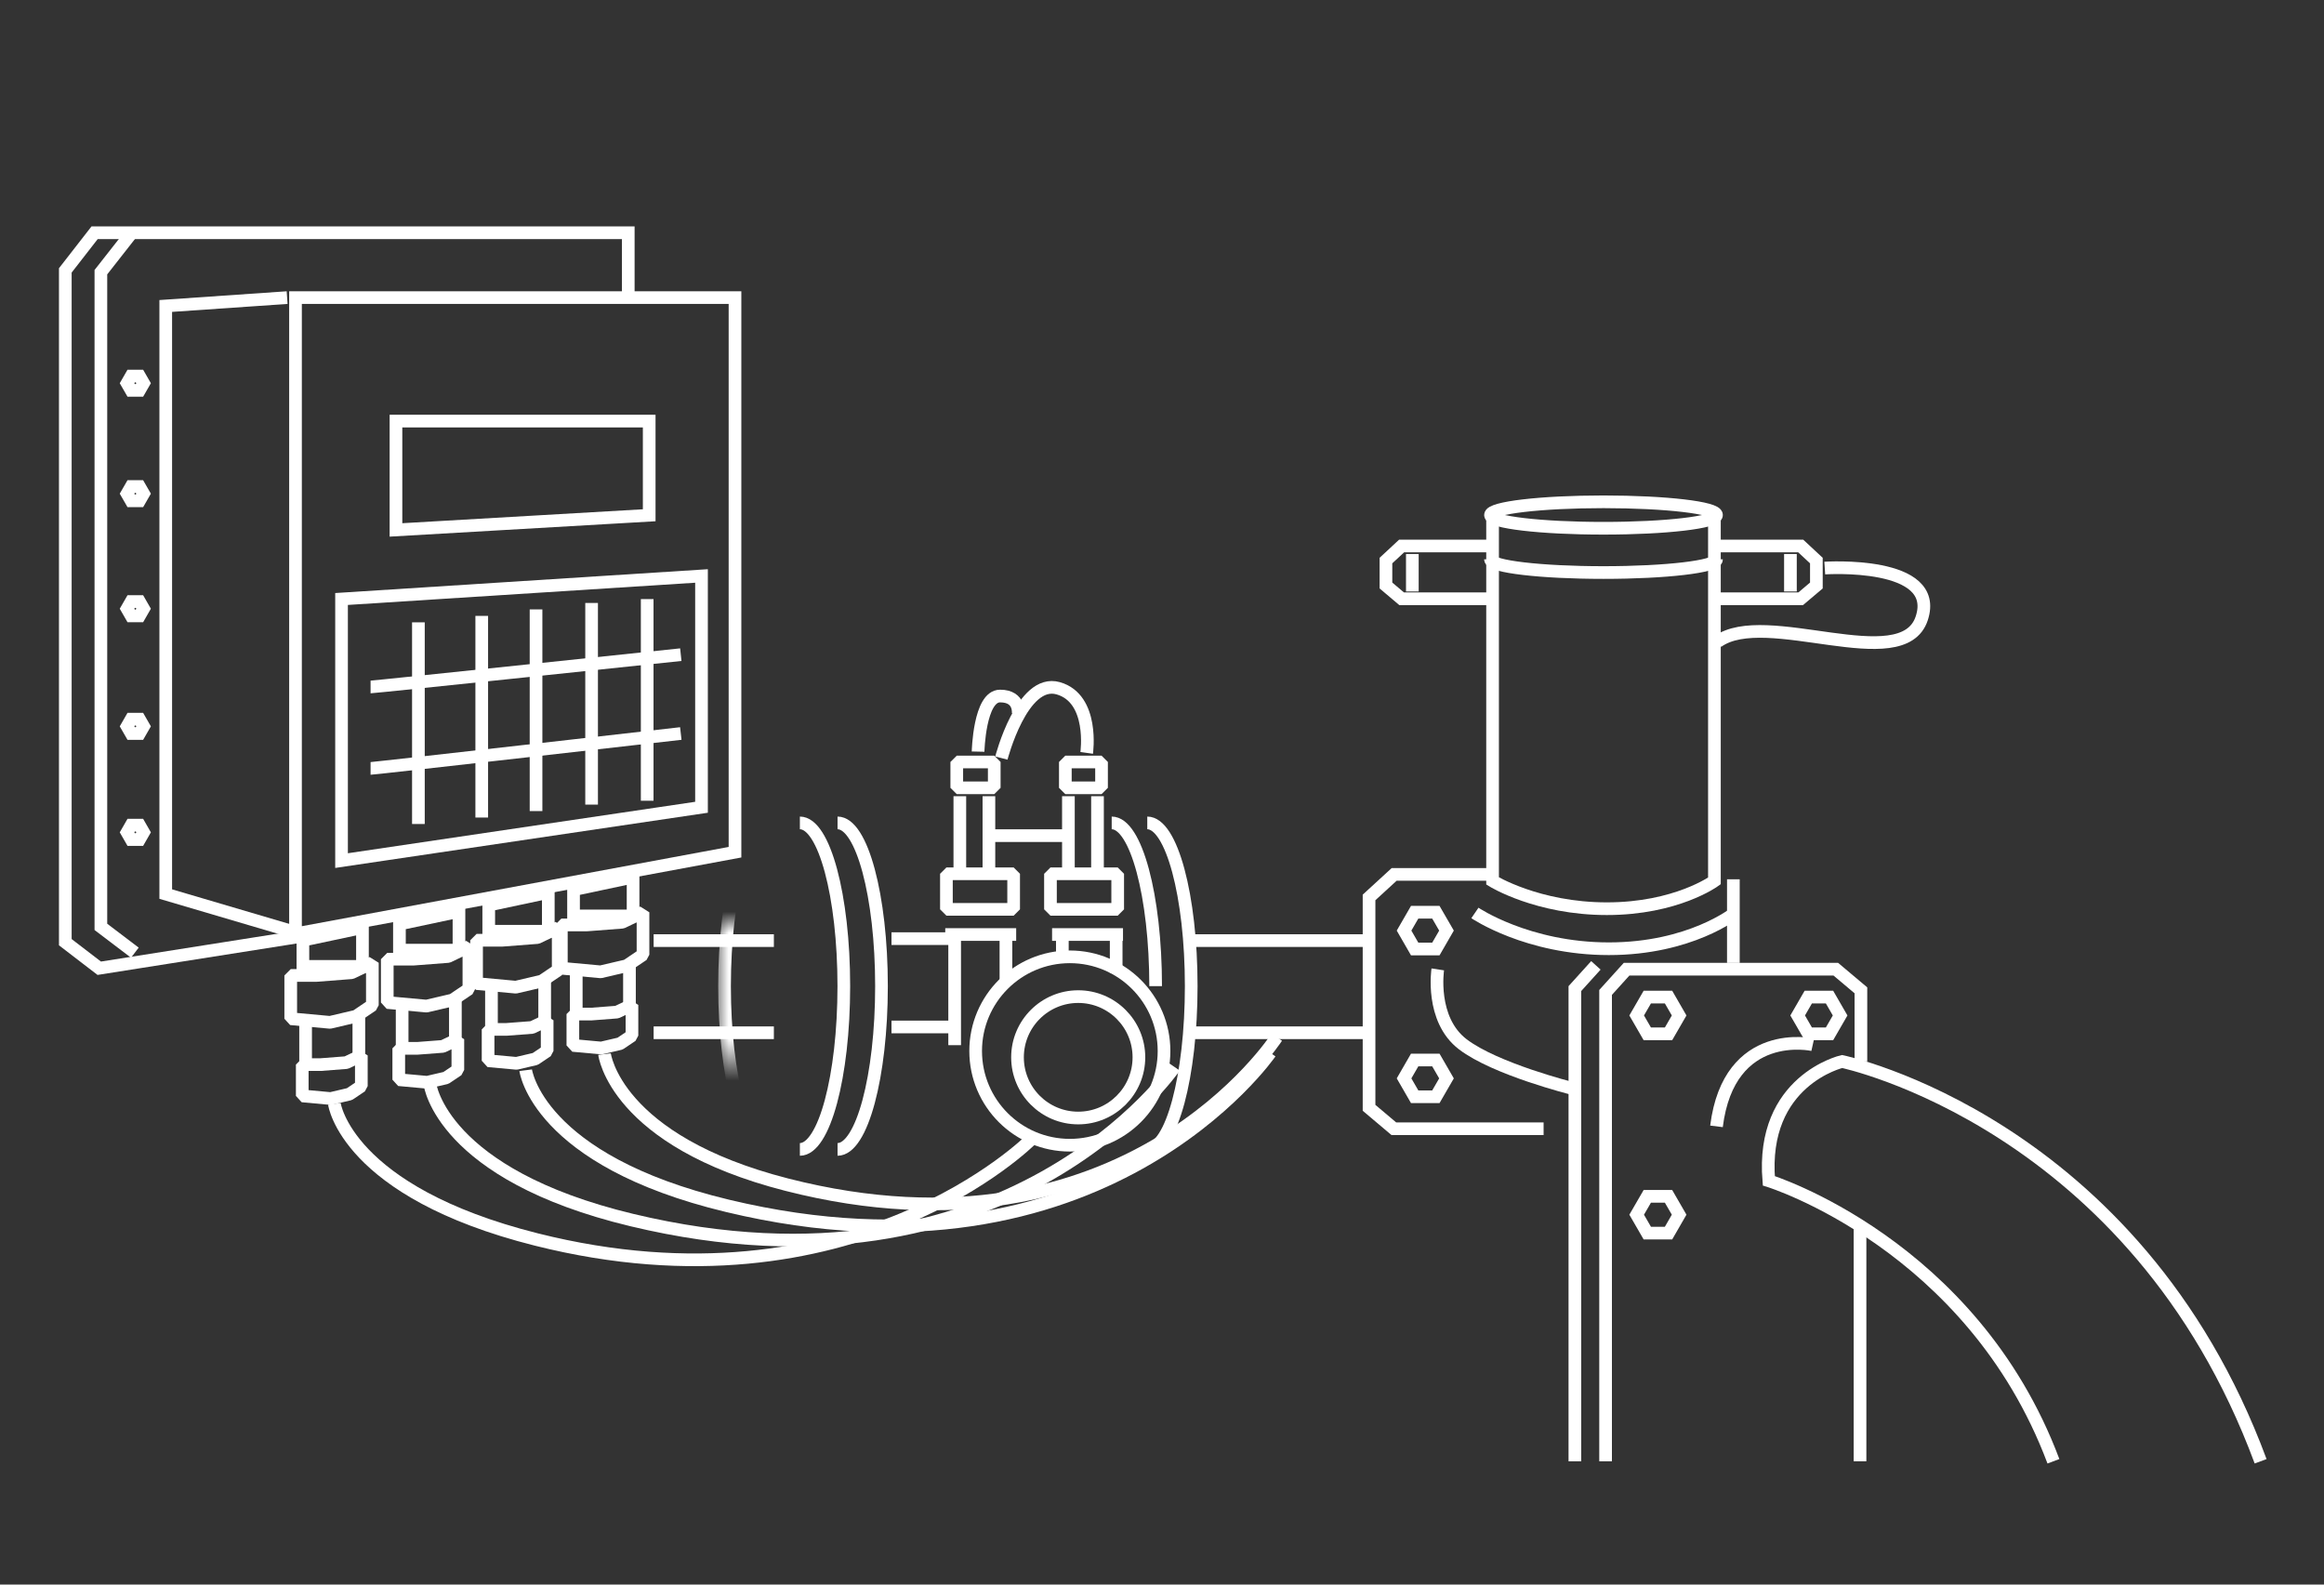 <?xml version="1.0" encoding="utf-8"?>
<!-- Generator: Adobe Illustrator 14.0.0, SVG Export Plug-In  -->
<!DOCTYPE svg PUBLIC "-//W3C//DTD SVG 1.1//EN" "http://www.w3.org/Graphics/SVG/1.1/DTD/svg11.dtd">
<svg version="1.1"
	 xmlns="http://www.w3.org/2000/svg" xmlns:xlink="http://www.w3.org/1999/xlink" xmlns:a="http://ns.adobe.com/AdobeSVGViewerExtensions/3.0/"
	 x="0px" y="0px" width="110px" height="75px" viewBox="-2.791 -10.716 110 75" enable-background="new -2.791 -10.716 110 75"
	 xml:space="preserve">
<rect x="-2.791" y="-10.716" width="110" height="75" fill="#333333" stroke="none"/>
<defs>
</defs>
<polygon fill="none" stroke="#FFFFFF" stroke-width="0.6" points="31.998,29.62 11.196,33.483 11.196,3.37 31.998,3.37 "/>
<polyline fill="none" stroke="#FFFFFF" stroke-width="0.6" points="10.799,3.37 5.054,3.766 5.054,31.602 11.097,33.384 "/>
<polygon fill="none" stroke="#FFFFFF" stroke-width="0.6" points="27.937,13.672 15.951,14.366 15.951,9.215 27.937,9.215 "/>
<polygon fill="none" stroke="#FFFFFF" stroke-width="0.6" points="30.413,27.493 13.375,30.017 13.375,17.635 30.413,16.545 "/>
<polyline fill="none" stroke="#FFFFFF" stroke-width="0.6" points="11.593,33.583 1.907,35.112 0.3,33.879 0.3,2.083 1.687,0.3 
	26.946,0.3 26.946,3.172 "/>
<polyline fill="none" stroke="#FFFFFF" stroke-width="0.6" points="3.592,34.375 1.984,33.154 1.984,2.167 3.371,0.399 "/>
<circle fill="none" stroke="#FFFFFF" stroke-width="0.6" cx="48.243" cy="39.328" r="2.873"/>
<circle fill="none" stroke="#FFFFFF" stroke-width="0.6" cx="47.847" cy="39.03" r="4.458"/>
<path fill="none" stroke="#FFFFFF" stroke-width="0.6" d="M67.856,13.672V30.98c0,0,2.121,1.314,5.409,1.314
	c3.288,0,5.091-1.314,5.091-1.314V13.672"/>
<ellipse fill="none" stroke="#FFFFFF" stroke-width="0.6" cx="73.106" cy="13.661" rx="5.349" ry="0.626"/>
<path fill="none" stroke="#FFFFFF" stroke-width="0.6" d="M67.757,15.757c0,0.346,2.395,0.626,5.35,0.626
	c2.953,0,5.349-0.281,5.349-0.626"/>
<polyline fill="none" stroke="#FFFFFF" stroke-width="0.6" points="73.205,58.448 73.205,36.257 74.199,35.157 84.101,35.157 
	85.29,36.157 85.29,39.526 "/>
<polyline fill="none" stroke="#FFFFFF" stroke-width="0.6" points="71.751,58.448 71.751,36.076 72.746,34.976 "/>
<path fill="none" stroke="#FFFFFF" stroke-width="0.6" d="M104.209,58.448c-5.943-16.047-19.811-18.922-19.811-18.922
	s-3.863,0.891-3.467,5.646c0,0,9.608,2.975,13.471,13.276"/>
<path fill="none" stroke="#FFFFFF" stroke-width="0.6" d="M83.011,38.733c0,0-3.961-0.892-4.557,3.863"/>
<polygon fill="none" stroke="#FFFFFF" stroke-width="0.6" points="75.179,38.217 74.676,37.347 75.179,36.477 76.184,36.477 
	76.686,37.347 76.184,38.217 "/>
<polygon fill="none" stroke="#FFFFFF" stroke-width="0.6" points="64.168,34.201 63.666,33.33 64.168,32.461 65.172,32.461 
	65.675,33.33 65.172,34.201 "/>
<polygon fill="none" stroke="#FFFFFF" stroke-width="0.6" points="64.168,41.195 63.666,40.325 64.168,39.455 65.172,39.455 
	65.675,40.325 65.172,41.195 "/>
<polygon fill="none" stroke="#FFFFFF" stroke-width="0.6" points="82.799,38.217 82.296,37.347 82.799,36.477 83.804,36.477 
	84.306,37.347 83.804,38.217 "/>
<polygon fill="none" stroke="#FFFFFF" stroke-width="0.6" points="75.179,47.648 74.676,46.777 75.179,45.908 76.184,45.908 
	76.686,46.777 76.184,47.648 "/>
<defs>
	<filter id="Adobe_OpacityMaskFilter" filterUnits="userSpaceOnUse" x="31.203" y="27.934" width="4.76" height="16.053">
		<feFlood  style="flood-color:white;flood-opacity:1" result="back"/>
		<feBlend  in="SourceGraphic" in2="back" mode="normal"/>
	</filter>
</defs>
<mask maskUnits="userSpaceOnUse" x="31.203" y="27.934" width="4.76" height="16.053" id="SVGID_1_">
	<g filter="url(#Adobe_OpacityMaskFilter)">
		<rect x="30.534" y="32.935" width="2.662" height="6.517"/>
	</g>
</mask>
<ellipse mask="url(#SVGID_1_)" fill="none" stroke="#FFFFFF" stroke-width="0.6" cx="33.583" cy="35.959" rx="2.08" ry="7.726"/>
<path fill="none" stroke="#FFFFFF" stroke-width="0.6" d="M35.069,43.687c1.148,0,2.08-3.46,2.08-7.728
	c0-4.267-0.931-7.726-2.08-7.726"/>
<path fill="none" stroke="#FFFFFF" stroke-width="0.6" d="M36.852,43.687c1.148,0,2.08-3.46,2.08-7.728
	c0-4.267-0.932-7.726-2.08-7.726"/>
<path fill="none" stroke="#FFFFFF" stroke-width="0.6" d="M51.512,43.687c1.148,0,2.08-3.46,2.08-7.728
	c0-4.267-0.931-7.726-2.08-7.726"/>
<path fill="none" stroke="#FFFFFF" stroke-width="0.6" d="M51.908,35.959c0-4.267-0.931-7.726-2.08-7.726"/>
<polygon fill="none" stroke="#FFFFFF" stroke-width="0.6" stroke-linejoin="bevel" points="10.97,35.453 10.97,37.502 
	12.828,37.673 14.058,37.385 14.834,36.861 14.834,34.854 13.852,35.324 12.187,35.453 "/>
<polygon fill="none" stroke="#FFFFFF" stroke-width="0.6" stroke-linejoin="bevel" points="11.515,39.672 11.515,41.155 
	12.859,41.279 13.75,41.07 14.312,40.691 14.312,39.239 13.601,39.579 12.396,39.672 "/>
<polygon fill="none" stroke="#FFFFFF" stroke-width="0.6" points="14.365,35.025 11.546,35.025 11.546,33.787 14.365,33.189 "/>
<line fill="none" stroke="#FFFFFF" stroke-width="0.6" x1="11.674" y1="39.851" x2="11.674" y2="37.545"/>
<line fill="none" stroke="#FFFFFF" stroke-width="0.6" x1="14.194" y1="39.509" x2="14.194" y2="37.374"/>
<polygon fill="none" stroke="#FFFFFF" stroke-width="0.6" stroke-linejoin="bevel" points="15.539,34.684 15.539,36.734 
	17.396,36.904 18.626,36.616 19.403,36.093 19.403,34.086 18.421,34.556 16.756,34.684 "/>
<polygon fill="none" stroke="#FFFFFF" stroke-width="0.6" stroke-linejoin="bevel" points="16.083,38.903 16.083,40.387 
	17.428,40.51 18.318,40.303 18.88,39.924 18.88,38.471 18.169,38.811 16.964,38.903 "/>
<polygon fill="none" stroke="#FFFFFF" stroke-width="0.6" points="18.933,34.257 16.115,34.257 16.115,33.019 18.933,32.421 "/>
<line fill="none" stroke="#FFFFFF" stroke-width="0.6" x1="16.243" y1="39.082" x2="16.243" y2="36.776"/>
<line fill="none" stroke="#FFFFFF" stroke-width="0.6" x1="18.763" y1="38.74" x2="18.763" y2="36.605"/>
<polygon fill="none" stroke="#FFFFFF" stroke-width="0.6" stroke-linejoin="bevel" points="19.766,33.787 19.766,35.837 
	21.623,36.008 22.854,35.72 23.63,35.197 23.63,33.189 22.648,33.659 20.983,33.787 "/>
<polygon fill="none" stroke="#FFFFFF" stroke-width="0.6" stroke-linejoin="bevel" points="20.311,38.006 20.311,39.49 
	21.654,39.613 22.545,39.405 23.107,39.026 23.107,37.574 22.396,37.914 21.191,38.006 "/>
<polygon fill="none" stroke="#FFFFFF" stroke-width="0.6" points="23.161,33.36 20.342,33.36 20.342,32.122 23.161,31.524 "/>
<line fill="none" stroke="#FFFFFF" stroke-width="0.6" x1="20.471" y1="38.186" x2="20.471" y2="35.879"/>
<line fill="none" stroke="#FFFFFF" stroke-width="0.6" x1="22.99" y1="37.844" x2="22.99" y2="35.709"/>
<polygon fill="none" stroke="#FFFFFF" stroke-width="0.6" stroke-linejoin="bevel" points="23.779,33.062 23.779,35.111 
	25.637,35.282 26.868,34.994 27.644,34.471 27.644,32.464 26.662,32.934 24.997,33.062 "/>
<polygon fill="none" stroke="#FFFFFF" stroke-width="0.6" stroke-linejoin="bevel" points="24.324,37.281 24.324,38.765 
	25.668,38.888 26.559,38.68 27.121,38.301 27.121,36.849 26.41,37.188 25.205,37.281 "/>
<polygon fill="none" stroke="#FFFFFF" stroke-width="0.6" points="27.174,32.635 24.356,32.635 24.356,31.396 27.174,30.798 "/>
<line fill="none" stroke="#FFFFFF" stroke-width="0.6" x1="24.484" y1="37.459" x2="24.484" y2="35.154"/>
<line fill="none" stroke="#FFFFFF" stroke-width="0.6" x1="27.003" y1="37.117" x2="27.003" y2="34.982"/>
<line fill="none" stroke="#FFFFFF" stroke-width="0.6" x1="28.147" y1="33.804" x2="33.838" y2="33.804"/>
<line fill="none" stroke="#FFFFFF" stroke-width="0.6" x1="39.405" y1="33.711" x2="42.411" y2="33.711"/>
<line fill="none" stroke="#FFFFFF" stroke-width="0.6" x1="39.405" y1="37.891" x2="42.411" y2="37.891"/>
<line fill="none" stroke="#FFFFFF" stroke-width="0.6" x1="28.147" y1="38.166" x2="33.838" y2="38.166"/>
<line fill="none" stroke="#FFFFFF" stroke-width="0.6" x1="53.752" y1="33.804" x2="61.736" y2="33.804"/>
<line fill="none" stroke="#FFFFFF" stroke-width="0.6" x1="53.752" y1="38.166" x2="61.736" y2="38.166"/>
<line fill="none" stroke="#FFFFFF" stroke-width="0.6" x1="42.395" y1="38.753" x2="42.395" y2="33.475"/>
<line fill="none" stroke="#FFFFFF" stroke-width="0.6" x1="42.64" y1="30.615" x2="42.64" y2="26.969"/>
<line fill="none" stroke="#FFFFFF" stroke-width="0.6" x1="44.016" y1="30.615" x2="44.016" y2="26.969"/>
<line fill="none" stroke="#FFFFFF" stroke-width="0.6" x1="47.779" y1="30.615" x2="47.779" y2="26.969"/>
<line fill="none" stroke="#FFFFFF" stroke-width="0.6" x1="49.156" y1="30.615" x2="49.156" y2="26.969"/>
<line fill="none" stroke="#FFFFFF" stroke-width="0.6" x1="44.822" y1="35.74" x2="44.822" y2="33.475"/>
<line fill="none" stroke="#FFFFFF" stroke-width="0.6" x1="45.307" y1="33.516" x2="41.95" y2="33.516"/>
<line fill="none" stroke="#FFFFFF" stroke-width="0.6" x1="50.363" y1="33.516" x2="47.006" y2="33.516"/>
<line fill="none" stroke="#FFFFFF" stroke-width="0.6" x1="50.04" y1="35.335" x2="50.04" y2="33.475"/>
<line fill="none" stroke="#FFFFFF" stroke-width="0.6" x1="47.492" y1="34.566" x2="47.492" y2="33.475"/>
<rect x="42.005" y="30.641" fill="none" stroke="#FFFFFF" stroke-width="0.6" stroke-linejoin="bevel" width="3.182" height="1.683"/>
<rect x="42.495" y="25.349" fill="none" stroke="#FFFFFF" stroke-width="0.6" stroke-linejoin="bevel" width="1.774" height="1.224"/>
<rect x="47.634" y="25.349" fill="none" stroke="#FFFFFF" stroke-width="0.6" stroke-linejoin="bevel" width="1.713" height="1.224"/>
<rect x="46.93" y="30.641" fill="none" stroke="#FFFFFF" stroke-width="0.6" stroke-linejoin="bevel" width="3.182" height="1.683"/>
<polyline fill="none" stroke="#FFFFFF" stroke-width="0.6" points="70.271,42.709 63.183,42.709 62.009,41.718 62.009,31.761 
	63.197,30.671 67.977,30.671 "/>
<polyline fill="none" stroke="#FFFFFF" stroke-width="0.6" points="67.692,17.624 63.551,17.624 62.809,16.997 62.809,15.816 
	63.551,15.126 67.692,15.126 "/>
<polyline fill="none" stroke="#FFFFFF" stroke-width="0.6" points="78.298,17.624 82.44,17.624 83.182,16.997 83.182,15.816 
	82.44,15.126 78.298,15.126 "/>
<path fill="none" stroke="#FFFFFF" stroke-width="0.6" d="M65.262,35.166c0,0-0.363,2.361,1.181,3.543
	c1.544,1.181,5.178,2.09,5.178,2.09"/>
<line fill="none" stroke="#FFFFFF" stroke-width="0.6" x1="85.248" y1="47.43" x2="85.248" y2="58.448"/>
<line fill="none" stroke="#FFFFFF" stroke-width="0.6" x1="64.058" y1="17.28" x2="64.058" y2="15.506"/>
<line fill="none" stroke="#FFFFFF" stroke-width="0.6" x1="81.954" y1="17.28" x2="81.954" y2="15.506"/>
<path fill="none" stroke="#FFFFFF" stroke-width="0.6" d="M67.02,32.495c0,0,2.486,1.694,6.339,1.694
	c3.854,0,5.966-1.694,5.966-1.694"/>
<path fill="none" stroke="#FFFFFF" stroke-width="0.6" d="M83.579,16.171c0,0,5.506-0.367,4.588,2.386
	c-0.918,2.752-7.403-0.551-9.667,1.101"/>
<path fill="none" stroke="#FFFFFF" stroke-width="0.6" d="M48.644,24.919c0,0,0.367-2.569-1.346-3.058
	c-1.713-0.49-2.692,3.304-2.692,3.304"/>
<path fill="none" stroke="#FFFFFF" stroke-width="0.6" d="M43.504,24.859c0,0,0.061-2.631,1.04-2.631
	c0.979,0,0.856,0.856,0.856,0.856"/>
<line fill="none" stroke="#FFFFFF" stroke-width="0.6" x1="44.177" y1="28.836" x2="47.909" y2="28.836"/>
<path fill="none" stroke="#FFFFFF" stroke-width="0.6" d="M25.823,39.176c0,0,0.489,4.099,8.626,6.18
	c16.047,4.102,23.188-6.975,23.188-6.975"/>
<path fill="none" stroke="#FFFFFF" stroke-width="0.6" d="M22.091,39.939c0,0,0.542,4.259,9.556,6.42
	c17.776,4.262,25.685-7.245,25.685-7.245"/>
<path fill="none" stroke="#FFFFFF" stroke-width="0.6" d="M17.563,40.613c0,0,0.542,4.258,9.556,6.419
	c17.776,4.262,25.685-7.245,25.685-7.245"/>
<path fill="none" stroke="#FFFFFF" stroke-width="0.6" d="M13.036,41.531c0,0,0.566,4.158,9.556,6.419
	c14.978,3.767,23.421-4.737,23.421-4.737"/>
<path fill="none" stroke="#FFFFFF" stroke-width="0.6" d="M14.749,21.799c0.184,0,14.684-1.529,14.684-1.529"/>
<line fill="none" stroke="#FFFFFF" stroke-width="0.6" x1="17.013" y1="18.74" x2="17.013" y2="28.285"/>
<line fill="none" stroke="#FFFFFF" stroke-width="0.6" x1="20.011" y1="18.435" x2="20.011" y2="27.979"/>
<line fill="none" stroke="#FFFFFF" stroke-width="0.6" x1="22.581" y1="18.128" x2="22.581" y2="27.673"/>
<line fill="none" stroke="#FFFFFF" stroke-width="0.6" x1="25.211" y1="17.823" x2="25.211" y2="27.367"/>
<line fill="none" stroke="#FFFFFF" stroke-width="0.6" x1="27.842" y1="17.64" x2="27.842" y2="27.184"/>
<path fill="none" stroke="#FFFFFF" stroke-width="0.6" d="M14.749,25.654c0.184,0,14.684-1.652,14.684-1.652"/>
<polygon fill="none" stroke="#FFFFFF" stroke-width="0.6" points="3.418,7.761 3.223,7.422 3.418,7.083 3.81,7.083 4.005,7.422 
	3.81,7.761 "/>
<polygon fill="none" stroke="#FFFFFF" stroke-width="0.6" points="3.418,12.989 3.223,12.65 3.418,12.312 3.81,12.312 4.005,12.65 
	3.81,12.989 "/>
<polygon fill="none" stroke="#FFFFFF" stroke-width="0.6" points="3.418,18.435 3.223,18.095 3.418,17.756 3.81,17.756 
	4.005,18.095 3.81,18.435 "/>
<polygon fill="none" stroke="#FFFFFF" stroke-width="0.6" points="3.418,24.002 3.223,23.663 3.418,23.324 3.81,23.324 
	4.005,23.663 3.81,24.002 "/>
<polygon fill="none" stroke="#FFFFFF" stroke-width="0.6" points="3.418,29.02 3.223,28.68 3.418,28.34 3.81,28.34 4.005,28.68 
	3.81,29.02 "/>
<line fill="none" stroke="#FFFFFF" stroke-width="0.6" x1="79.253" y1="34.861" x2="79.253" y2="30.902"/>
</svg>
